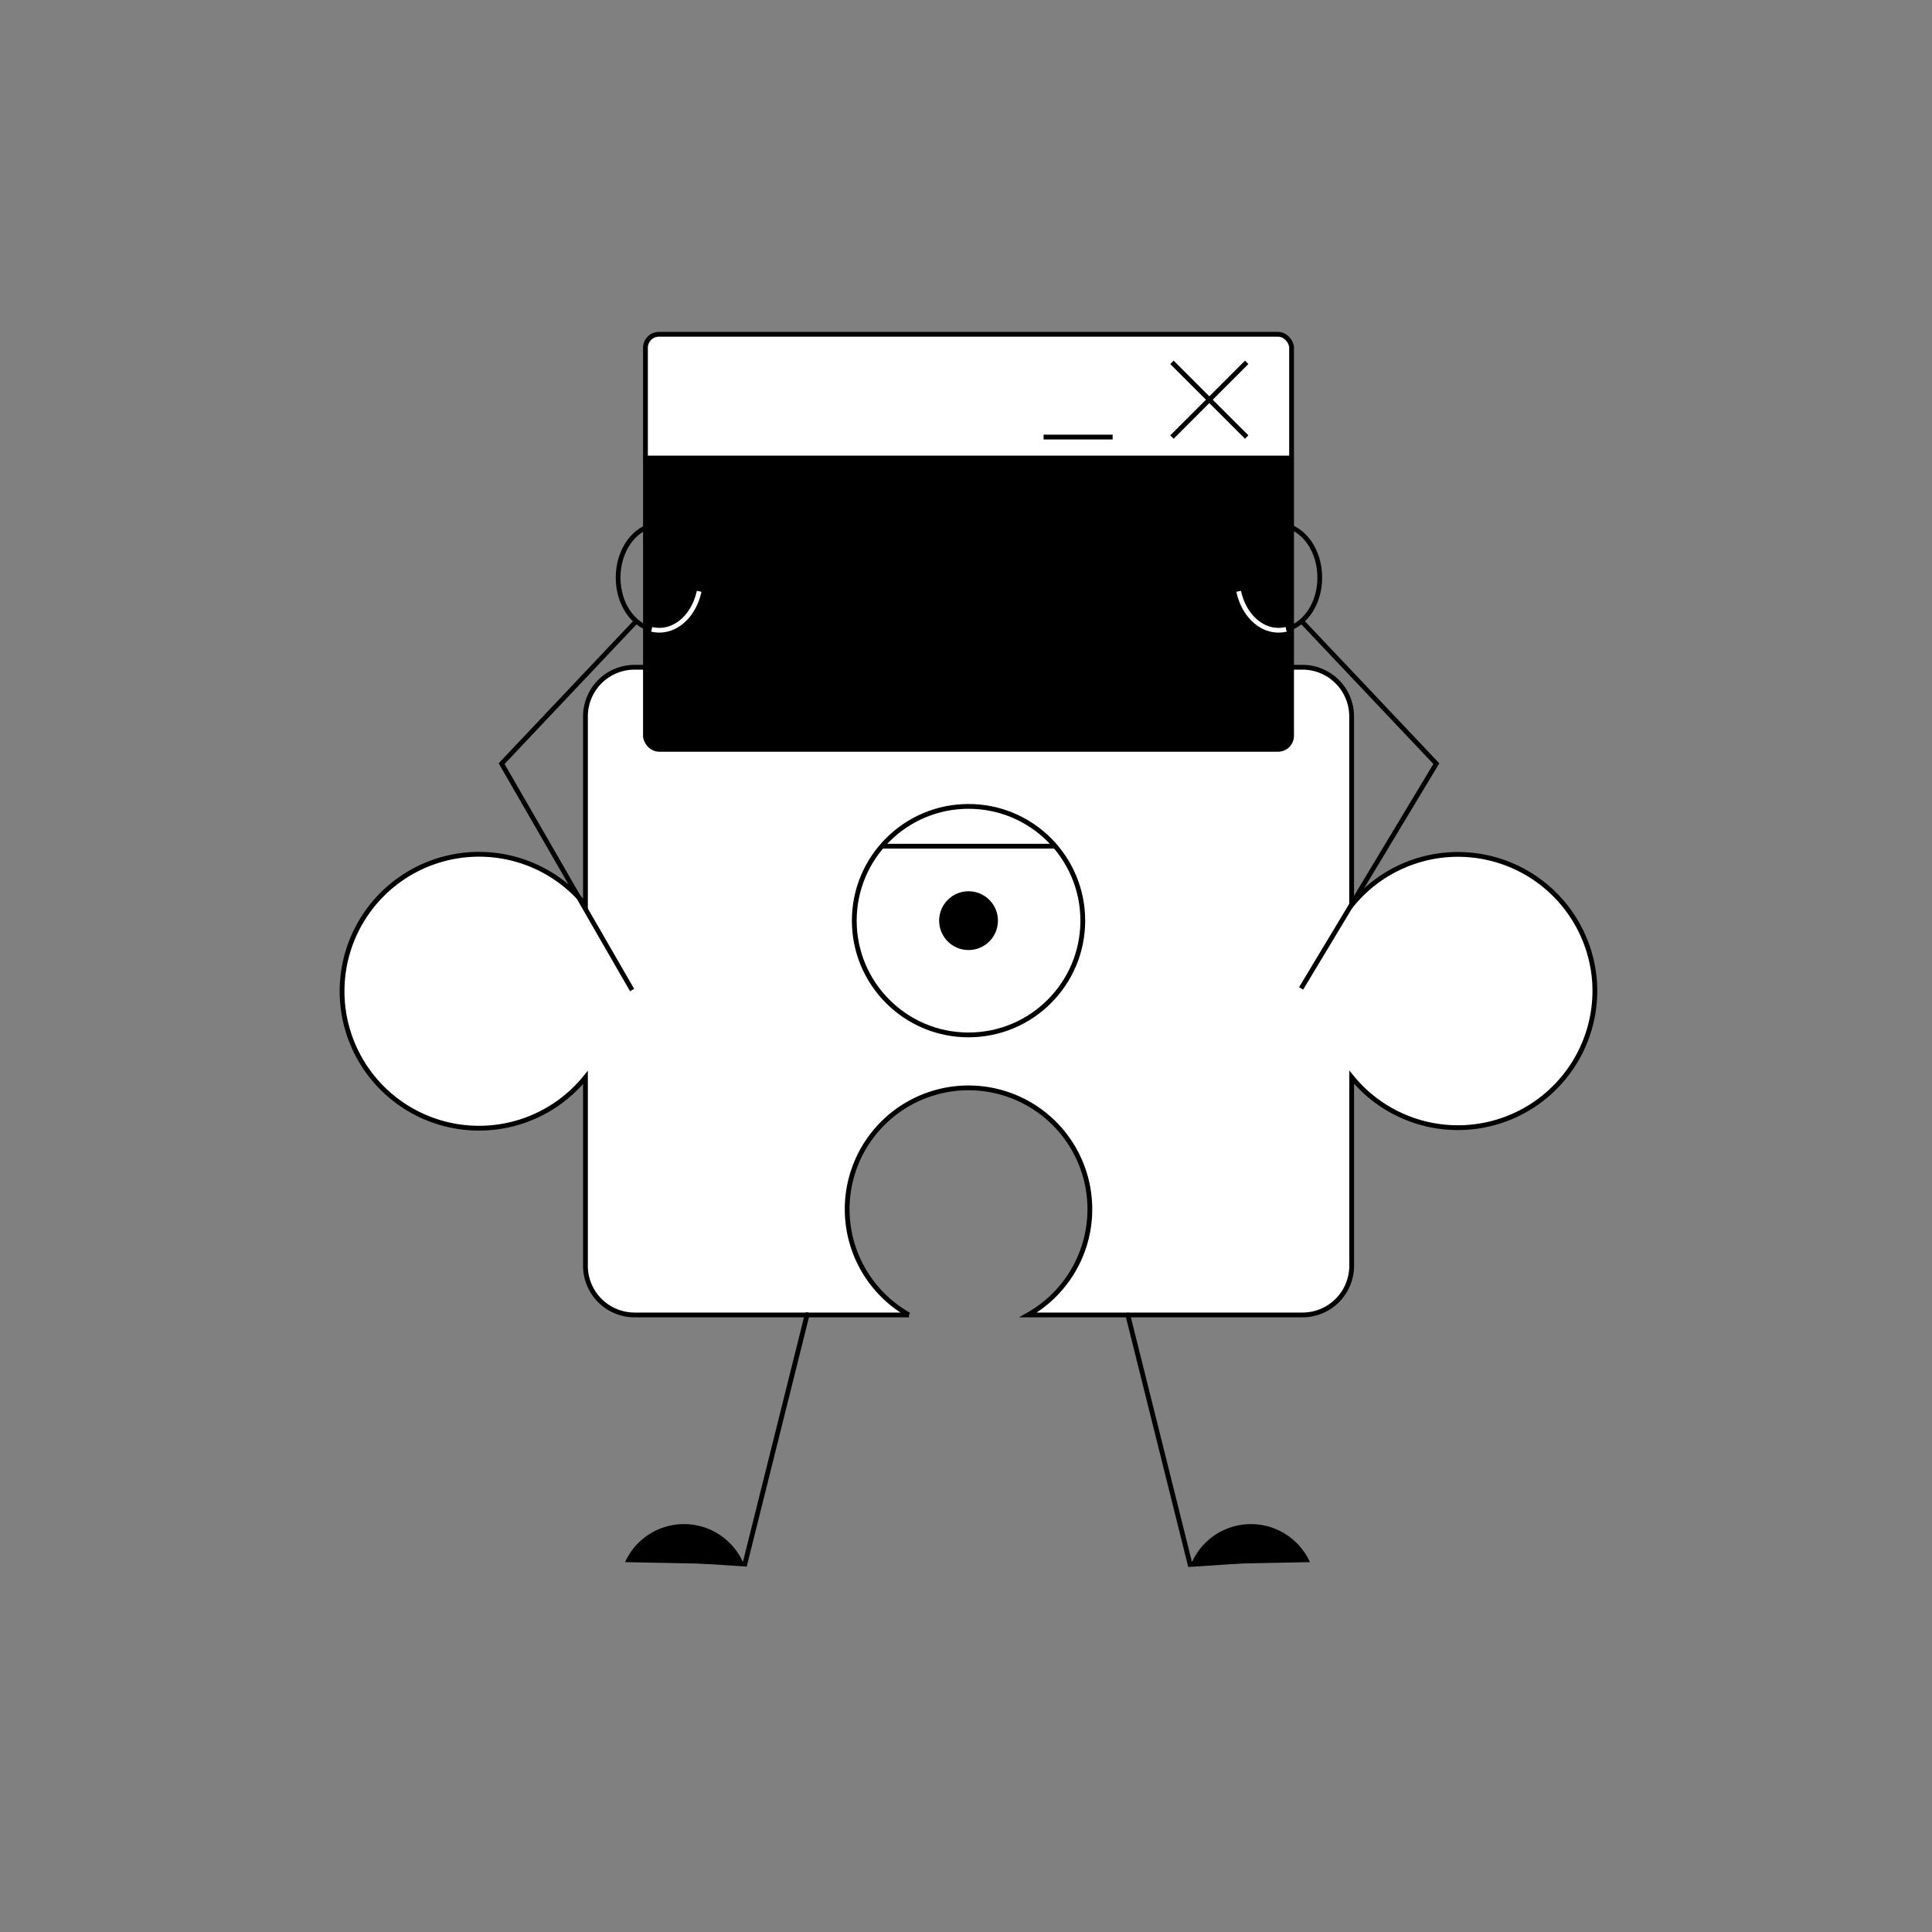<svg xmlns="http://www.w3.org/2000/svg" xmlns:xlink="http://www.w3.org/1999/xlink" viewBox="0 0 403.46 403.46"><rect x="0" y="0" width="403.46" height="403.46" fill="#808080" stroke="none"/><defs><style>.cls-1,.cls-2,.cls-5,.cls-6,.cls-8{stroke:#000;}.cls-1,.cls-2,.cls-5,.cls-6,.cls-7,.cls-8{stroke-miterlimit:10;}.cls-2,.cls-4{fill:#fff;}.cls-3{clip-path:url(#clip-path);}.cls-5,.cls-6,.cls-7,.cls-8{fill:none;}.cls-6,.cls-7{stroke-width:0.99px;}.cls-7{stroke:#fff;}.cls-8{stroke-linecap:round;}</style><clipPath id="clip-path"><rect class="cls-1" x="134.79" y="69.81" width="134.93" height="86.67" rx="2.82"/></clipPath></defs><g id="окна"><path class="cls-2" d="M333,205.11A28.6,28.6,0,0,0,282.26,189V149.61A10.27,10.27,0,0,0,272,139.34H132.53a10.27,10.27,0,0,0-10.27,10.27V189a28.6,28.6,0,1,0,0,36v39.33a10.27,10.27,0,0,0,10.27,10.27h57.29a25.34,25.34,0,1,1,24.87,0H272a10.27,10.27,0,0,0,10.27-10.27V224.94A28.6,28.6,0,0,0,333,205.11Z"/><rect x="134.79" y="69.81" width="134.93" height="86.67" rx="2.82"/><g class="cls-3"><polygon class="cls-4" points="131.71 95.15 273.3 95.15 273.3 69.81 273.3 65.15 130.89 65.15 131.71 95.15"/></g><rect class="cls-5" x="134.79" y="69.81" width="134.93" height="86.67" rx="2.82"/><line class="cls-5" x1="244.74" y1="75.67" x2="260.35" y2="91.27"/><line class="cls-5" x1="260.35" y1="75.67" x2="244.74" y2="91.27"/><line class="cls-5" x1="217.93" y1="91.27" x2="232.35" y2="91.27"/><polyline class="cls-6" points="132.98 129.61 104.75 159.47 132 206.75"/><path class="cls-7" d="M146,123.48c-1,4.68-4.35,8.13-8.33,8.13a7.16,7.16,0,0,1-1.61-.19"/><path class="cls-6" d="M136.08,131.42c-4-1-7-5.44-7-10.81,0-5.7,3.4-10.38,7.75-11"/><polyline class="cls-6" points="271.71 129.61 299.95 159.47 271.71 206.41"/><path class="cls-7" d="M258.67,123.48c1,4.68,4.35,8.13,8.33,8.13a7.16,7.16,0,0,0,1.61-.19"/><path class="cls-6" d="M268.61,131.42c4-1,7-5.44,7-10.81,0-5.7-3.39-10.38-7.74-11"/><polyline class="cls-8" points="168.55 274.54 155.55 326.63 133.01 325.14"/><path d="M130.53,326.22a13.51,13.51,0,0,1,24.83.49"/><polyline class="cls-8" points="235.53 274.62 248.53 326.71 271.06 325.22"/><path d="M273.55,326.22a13.52,13.52,0,0,0-24.84.49"/><circle class="cls-2" cx="202.26" cy="192.26" r="23.86"/><circle cx="202.26" cy="192.26" r="6.14"/><line class="cls-5" x1="184.17" y1="176.71" x2="220.35" y2="176.71"/></g></svg>